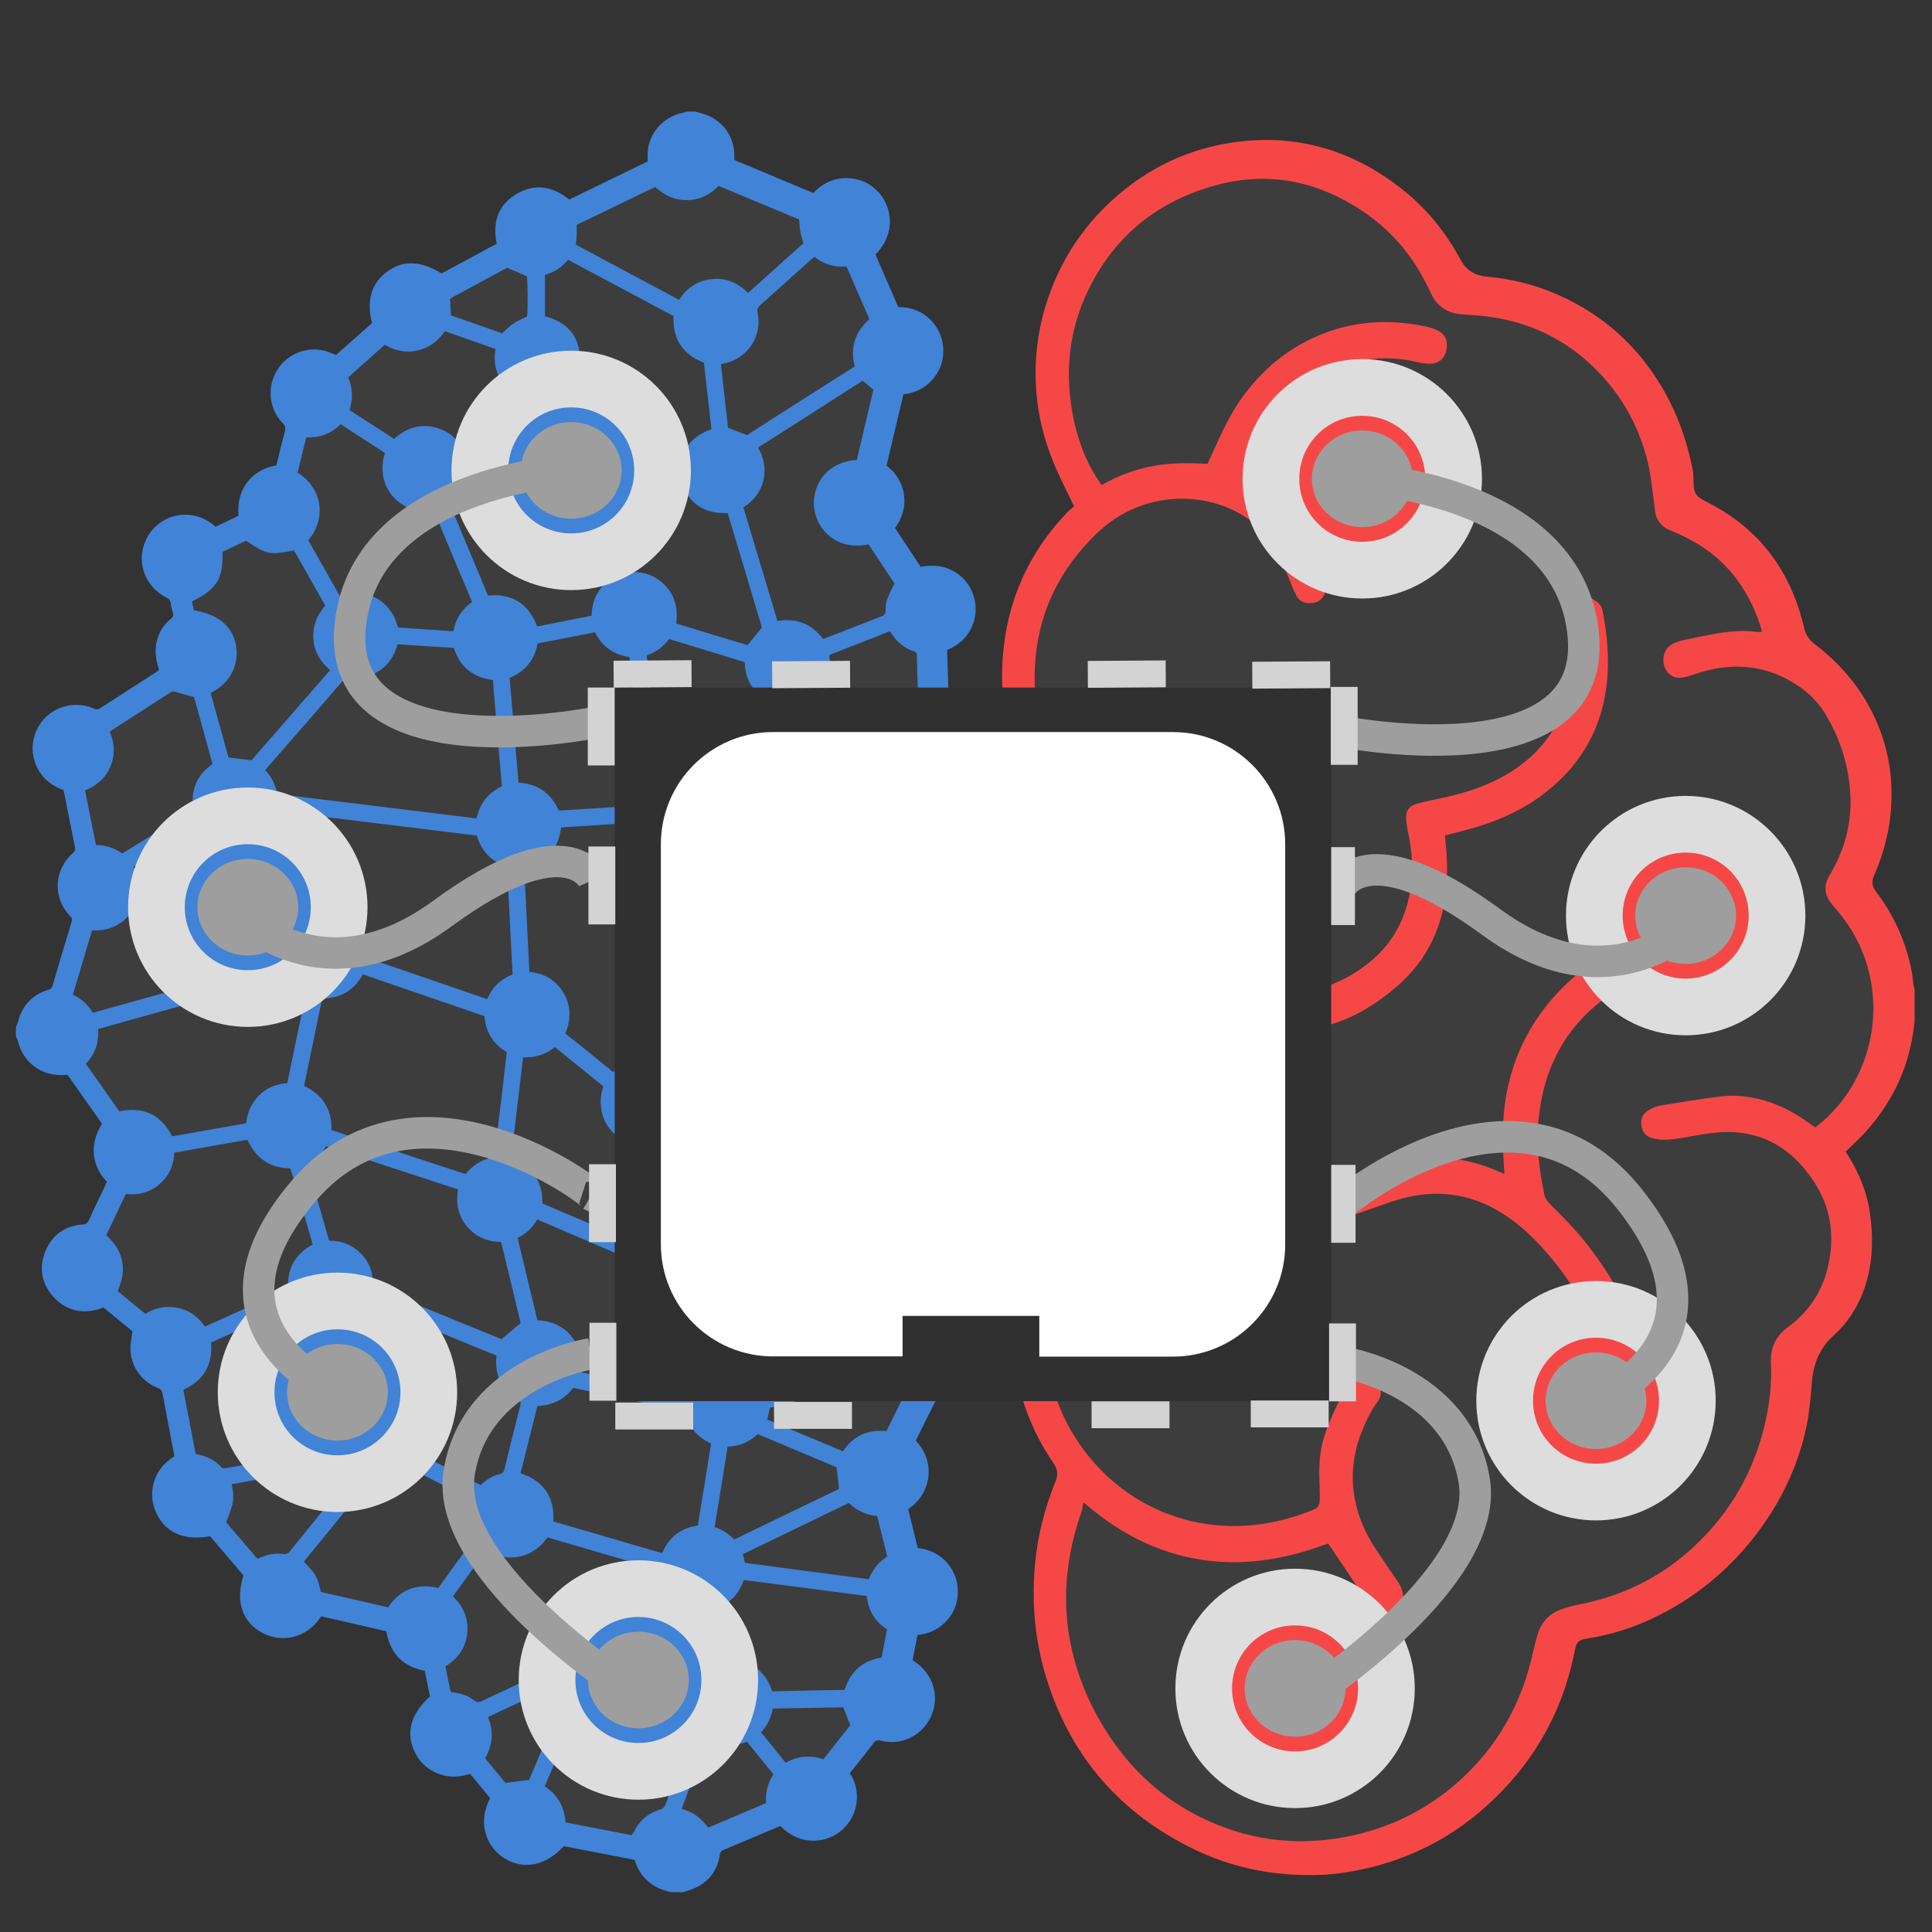 <?xml version="1.0" encoding="utf-8"?>
<!-- Generator: Adobe Illustrator 22.1.0, SVG Export Plug-In . SVG Version: 6.00 Build 0)  -->
<svg version="1.1" id="Capa_1" xmlns="http://www.w3.org/2000/svg" xmlns:xlink="http://www.w3.org/1999/xlink" x="0px" y="0px"
	 viewBox="0 0 920 920" style="enable-background:new 0 0 920 920;" xml:space="preserve">
<rect x="0" y="0" width="920" height="920" fill="#333333" stroke="none"/>
<style type="text/css">
.st0{display:none;}
	.st1{display:inline;fill:#474747;stroke:#B7B7B7;stroke-width:16;stroke-miterlimit:10;}
	.st2{fill:#4183D7;stroke:#4183D7;stroke-miterlimit:10;
	animation : DegradeGrfic 2.5s linear infinite;
	}
	.st3
	{
	fill:#F64747;stroke:#F64747;stroke-miterlimit:10;
	animation : CenterGrfic 2.5s linear infinite;
	}
	@keyframes CenterGrfic{
   0% {
   fill:url(#gradR1);
   stroke:url(#gradR1);
  }
  25% {
    fill:url(#gradR2);
	stroke:url(#gradR2);
  }
  50% {
     fill:url(#gradR3);
	 stroke:url(#gradR3);
  }
  100% {
   fill:url(#gradR4);
   stroke:url(#gradR4);
  }}

  @keyframes DegradeGrfic{
   0% {
   fill:url(#gradA1);
   stroke:url(#gradA1);
  }
  25% {
    fill:url(#gradA2);
	stroke:url(#gradA2);
  }
  50% {
     fill:url(#gradA3);
	 stroke:url(#gradA3);
  }
  75% {
   fill:url(#gradA4);
   stroke:url(#gradA4);
  }
  100% {
   fill:url(#gradA5);
   stroke:url(#gradA5);
  }}
	.st4{fill:#3D3D3D;}
	.st5{fill:#F64747;}
	.st6{fill:#4183D7;}
	.st7{fill:#DDDDDD;}
	.st8{fill:#9E9E9E;}
	.st9{fill:none;stroke:#9E9E9E;stroke-width:15;stroke-miterlimit:10;}
	.st10{fill:#D3D3D3;}
	.st11{fill:#303030;}
	.st12{fill:#FFFFFF;}
		.A1{
		 animation : TrasitR1 5s linear infinite;
	}
	.A2{
		 animation : TrasitR2 5s linear infinite;
	}
	.A3{
		 animation : TrasitR3 5s linear infinite;
	}
	.A4{
		 animation : TrasitR4 5s linear infinite;
	}
	@keyframes TrasitR1{
   0% {
    fill:#4183D7;
  }
  25% {
    fill:#FFFFFF;
  }
  50% {
    fill:#FFFFFF;
  }
  100% {
   fill:#FFFFFF;
  }	
}
@keyframes TrasitR2{
   0% {
    fill:#FFFFFF;
  }
  25% {
    fill:#4183D7;
  }
  50% {
    fill:#FFFFFF;
  }
  100% {
   fill:#FFFFFF;
  }
  }
	@keyframes TrasitR3{
   0% {
    fill:#FFFFFF;
  }
  25% {
    fill:#FFFFFF;
  }
  50% {
    fill:#4183D7;
  }
  100% {
   fill:#FFFFFF;
  }}
	@keyframes TrasitR4{
   0% {
    fill:#FFFFFF;
  }
  25% {
    fill:#FFFFFF;
  }
  50% {
    fill:#FFFFFF;
  }
  100% {
   fill:#4183D7;
  }}
  	.R1{
		 animation : TrasitA1 5s linear infinite;
	}
	.R2{
		 animation : TrasitA2 5s linear infinite;
	}
	.R3{
		 animation : TrasitA3 5s linear infinite;
	}
	.R4{
		 animation : TrasitA4 5s linear infinite;
	}
	@keyframes TrasitA1{
   0% {
    fill:#F64747;
  }
  25% {
    fill:#FFFFFF;
  }
  50% {
    fill:#FFFFFF;
  }
  100% {
   fill:#FFFFFF;
  }	
}
@keyframes TrasitA2{
   0% {
    fill:#FFFFFF;
  }
  25% {
    fill:#F64747;
  }
  50% {
    fill:#FFFFFF;
  }
  100% {
   fill:#FFFFFF;
  }
  }
	@keyframes TrasitA3{
   0% {
    fill:#FFFFFF;
  }
  25% {
    fill:#FFFFFF;
  }
  50% {
    fill:#F64747;
  }
  100% {
   fill:#FFFFFF;
  }}
	@keyframes TrasitA4{
   0% {
    fill:#FFFFFF;
  }
  25% {
    fill:#FFFFFF;
  }
  50% {
    fill:#FFFFFF;
  }
  100% {
   fill:#F64747;
  }}
</style>
<defs>
    <linearGradient id="gradR1" x1="100%" y1="0%" x2="0%" y2="0%">
      <stop offset="0%" style="stop-color:rgb(246, 71, 71);stop-opacity:1" />
      <stop offset="100%" style="stop-color:#f88f8f;stop-opacity:1" />
    </linearGradient>
	<linearGradient id="gradR2" x1="0%" y1="100%" x2="0%" y2="0%">
      <stop offset="0%" style="stop-color:rgb(246, 71, 71);stop-opacity:1" />
      <stop offset="100%" style="stop-color:#f88f8f;stop-opacity:1" />
    </linearGradient>
	<linearGradient id="gradR3" x1="0%" y1="0%" x2="100%" y2="0%">
      <stop offset="0%" style="stop-color:rgb(246, 71, 71);stop-opacity:1" />
      <stop offset="100%" style="stop-color:#f88f8f;stop-opacity:1" />
    </linearGradient>
	<linearGradient id="gradR4" x1="0%" y1="0%" x2="0%" y2="100%">
      <stop offset="0%" style="stop-color:rgb(246, 71, 71);stop-opacity:1" />
      <stop offset="100%" style="stop-color:#f88f8f;stop-opacity:1" />
    </linearGradient>
	<linearGradient id="gradA1" x1="0%" y1="0%" x2="0%" y2="100%">
      <stop offset="100%" style="stop-color:#4183D7;stop-opacity:1" />
      <stop offset="0%" style="stop-color:#72aaf3;stop-opacity:1" />
    </linearGradient>
	<linearGradient id="gradA2" x1="0%" y1="0%" x2="0%" y2="100%">
      <stop offset="0%" style="stop-color:#4183D7;stop-opacity:1" />
      <stop offset="25%" style="stop-color:#72aaf3;stop-opacity:1" />
    </linearGradient>
	<linearGradient id="gradA3" x1="0%" y1="0%" x2="0%" y2="100%">
      <stop offset="0%" style="stop-color:#4183D7;stop-opacity:1" />
      <stop offset="50%" style="stop-color:#72aaf3;stop-opacity:1" />
    </linearGradient>
	<linearGradient id="gradA4" x1="0%" y1="0%" x2="0%" y2="100%">
      <stop offset="0%" style="stop-color:#4183D7;stop-opacity:1" />
      <stop offset="75%" style="stop-color:#72aaf3;stop-opacity:1" />
    </linearGradient>
	<linearGradient id="gradA5" x1="0%" y1="0%" x2="0%" y2="100%">
      <stop offset="0%" style="stop-color:#4183D7;stop-opacity:1" />
      <stop offset="100%" style="stop-color:#72aaf3;stop-opacity:1" />
    </linearGradient>
  </defs>
<g id="Capa_1_1_" class="st0">
</g>
<g id="Capa_4" class="st0">
	<path class="st1" d="M833.8,910.6c-0.6,12.1-1.1,22.9-1.6,34.8c-19.7,0-38.3,0-58.6,0c-0.8-11.5-1.6-22.8-2.4-34.7
		c-20.9-5.6-41.4-11.1-63.5-17.1c-5.7,9.2-11.7,19-18.9,30.6c-17.6-10.2-34.6-20.2-52.7-30.6c6.2-11.4,11.6-21.5,16.3-30.2
		c-16.6-15.6-32.1-30.2-49.1-46.3c-6.6,3.6-16.8,9-28.5,15.4c-10-17.3-19.7-34-29.2-50.3c1-1.9,1.3-3.5,2.2-4.1
		c26.6-18,26.5-18,18.6-48.5c-2.6-10-4.7-20.2-7.5-32.1c-11.4,0-22.8,0-35.8,0c0-21.6,0-41.3,0-62.2c11.9,0,22.8,0,34.5,0
		c5.7-19.4,11.5-37.7,16.1-56.4c0.9-3.5-2.3-9.5-5.4-12.1c-6.5-5.2-14.2-8.8-23.9-14.5c10-17.6,19.8-34.6,30.3-52.9
		c11.3,6.1,21.4,11.5,31.2,16.9c14.4-16.1,28.5-31.9,42.6-47.6c1.9,1,3.7,1.9,5.6,2.9c-5.8-10.5-11.6-21.1-18.3-33.2
		c17.7-10.2,34.3-19.8,52.4-30.3c7,11,13.5,21.1,20.1,31.4c21.2-5.6,41.7-11.1,63-16.8c0.5-11.7,1-23.3,1.6-36.1c19.8,0,38.9,0,59,0
		c0.6,12.5,1.2,24,1.7,35.9c21,5.7,41.5,11.3,62.9,17.1c6.5-10.1,13-20.3,20.2-31.5c17.8,10.2,34.6,19.8,52.2,29.9
		c-6.2,12-11.8,22.7-16.5,32c15.7,15.7,30.3,30.3,46.4,46.3c8.9-4.7,19.5-10.4,31.6-16.7c10.1,17.4,19.8,34.2,30.4,52.4
		c-10.9,6.7-21.2,13.1-31.4,19.4c4.8,19.1,8.7,37.4,14.3,55.3c1.2,3.8,7.9,7.4,12.5,8.1c8.1,1.3,16.5,0.4,25.9,0.4
		c0,21.1,0,40.3,0,58.1c-11.7,11.6-35.7-9.4-38.9,15.8c-3.2,24.9-32.4,56.8,18.1,69.8c-10.9,19.1-20.4,35.8-30.7,53.8
		c-11.3-6.1-21.3-11.5-29.4-15.9c-15.5,16.1-30.3,31.4-47,48.6c3.2,6.3,8.7,17,14.6,28.7c-17.7,10.3-34.5,20-52.1,30.2
		c-6.8-10.8-13-20.5-19.3-30.6C876.5,899.2,856,904.7,833.8,910.6z M972.1,585c-35.6,20.5-69.4,39.7-102.9,59.4
		c-9.2,5.4-10.4,38.9-1.4,44.3c34,20.1,68.4,39.5,104.1,60C996.6,694,997,641.1,972.1,585z M957.6,560.1
		c-36.6-49.1-82-75.3-142.1-81.3c0,41.9-0.2,81.3,0.3,120.6c0,3.4,3.7,7.9,6.9,9.9c8,5.2,16.7,9.3,25.3,13.9
		C884.1,602.5,919.8,581.9,957.6,560.1z M815.6,854.3c60.5-6,105.9-32.3,141.4-80.8c-35.8-20.7-69.1-42.2-104.7-58.6
		c-7.9-3.6-34.3,10.4-35,17.9C813.7,772.5,815.6,812.6,815.6,854.3z M633.9,587c-26.6,46.7-26,120,1,159.2
		c34-19.6,68.3-38.9,102-59.2c10.3-6.2,8-35.7-2.7-42C701.3,625.7,668.2,606.7,633.9,587z M786.6,480.1c-56.3,3.3-114.5,38-138.1,82
		c34,19.6,68,39.6,102.3,58.8c9.5,5.3,35.5-11.2,35.6-22.8C786.9,559.4,786.6,520.6,786.6,480.1z M786.6,853.2
		c0-40.6,0.3-80-0.2-119.3c-0.1-10.3-26.1-26.3-34.6-21.5c-34.8,19.5-69.2,39.7-103.8,59.7C677.9,818.5,731.2,849.9,786.6,853.2z
		 M836.6,666.5c-0.2-18.9-16.2-34.8-34.9-34.4c-18.6,0.4-34.1,17-33.5,35.8c0.6,17.9,16.3,33.4,34,33.4
		C820.9,701.4,836.7,685.4,836.6,666.5z"/>
	<path class="st1" d="M233.8,905.6c-0.6,12.1-1.1,22.9-1.6,34.8c-19.7,0-38.3,0-58.6,0c-0.8-11.5-1.6-22.8-2.4-34.7
		c-20.9-5.6-41.4-11.1-63.5-17.1c-5.7,9.2-11.7,19-18.9,30.6C71.2,909,54.2,899,36.1,888.6c6.2-11.4,11.6-21.5,16.3-30.2
		c-16.6-15.6-32.1-30.2-49.1-46.3c-6.6,3.6-16.8,9-28.5,15.4c-10-17.3-19.7-34-29.2-50.3c1-1.9,1.3-3.5,2.2-4.1
		c26.6-18,26.5-18,18.6-48.5c-2.6-10-4.7-20.2-7.5-32.1c-11.4,0-22.8,0-35.8,0c0-21.6,0-41.3,0-62.2c11.9,0,22.8,0,34.5,0
		c5.7-19.4,11.5-37.7,16.1-56.4c0.9-3.5-2.3-9.5-5.4-12.1c-6.5-5.2-14.2-8.8-23.9-14.5c10-17.6,19.8-34.6,30.3-52.9
		c11.3,6.1,21.4,11.5,31.2,16.9c14.4-16.1,28.5-31.9,42.6-47.6c1.9,1,3.7,1.9,5.6,2.9c-5.8-10.5-11.6-21.1-18.3-33.2
		c17.7-10.2,34.3-19.8,52.4-30.3c7,11,13.5,21.1,20.1,31.4c21.2-5.6,41.7-11.1,63-16.8c0.5-11.7,1-23.3,1.6-36.1c19.8,0,38.9,0,59,0
		c0.6,12.5,1.2,24,1.7,35.9c21,5.7,41.5,11.3,62.9,17.1c6.5-10.1,13-20.3,20.2-31.5c17.8,10.2,34.6,19.8,52.2,29.9
		c-6.2,12-11.8,22.7-16.5,32c15.7,15.7,30.3,30.3,46.4,46.3c8.9-4.7,19.5-10.4,31.6-16.7c10.1,17.4,19.8,34.2,30.4,52.4
		c-10.9,6.7-21.2,13.1-31.4,19.4c4.8,19.1,8.7,37.4,14.3,55.3c1.2,3.8,7.9,7.4,12.5,8.1c8.1,1.3,16.5,0.4,25.9,0.4
		c0,21.1,0,40.3,0,58.1c-11.7,11.6-35.7-9.4-38.9,15.8c-3.2,24.9-32.4,56.8,18.1,69.8c-10.9,19.1-20.4,35.8-30.7,53.8
		c-11.3-6.1-21.3-11.5-29.4-15.9c-15.5,16.1-30.3,31.4-47,48.6c3.2,6.3,8.7,17,14.6,28.7c-17.7,10.3-34.5,20-52.1,30.2
		c-6.8-10.8-13-20.5-19.3-30.6C276.5,894.2,256,899.7,233.8,905.6z M372.1,580c-35.6,20.5-69.4,39.7-102.9,59.4
		c-9.2,5.4-10.4,38.9-1.4,44.3c34,20.1,68.4,39.5,104.1,60C396.6,689,397,636.1,372.1,580z M357.6,555.1
		c-36.6-49.1-82-75.3-142.1-81.3c0,41.9-0.2,81.3,0.3,120.6c0,3.4,3.7,7.9,6.9,9.9c8,5.2,16.7,9.3,25.3,13.9
		C284.1,597.5,319.8,576.9,357.6,555.1z M215.6,849.3c60.5-6,105.9-32.3,141.4-80.8c-35.8-20.7-69.1-42.2-104.7-58.6
		c-7.9-3.6-34.3,10.4-35,17.9C213.7,767.5,215.6,807.6,215.6,849.3z M33.9,582c-26.6,46.7-26,120,1,159.2
		c34-19.6,68.3-38.9,102-59.2c10.3-6.2,8-35.7-2.7-42C101.3,620.7,68.2,601.7,33.9,582z M186.6,475.1c-56.3,3.3-114.5,38-138.1,82
		c34,19.6,68,39.6,102.3,58.8c9.5,5.3,35.5-11.2,35.6-22.8C186.9,554.4,186.6,515.6,186.6,475.1z M186.6,848.2
		c0-40.6,0.3-80-0.2-119.3c-0.1-10.3-26.1-26.3-34.6-21.5C117,726.9,82.6,747.1,48,767.1C77.9,813.5,131.2,844.9,186.6,848.2z
		 M236.6,661.5c-0.2-18.9-16.2-34.8-34.9-34.4c-18.6,0.4-34.1,17-33.5,35.8c0.6,17.9,16.3,33.4,34,33.4
		C220.9,696.4,236.7,680.4,236.6,661.5z"/>
	<path class="st1" d="M534,486.2c-0.6,12.1-1.1,22.9-1.6,34.8c-19.7,0-38.3,0-58.6,0c-0.8-11.5-1.6-22.8-2.4-34.7
		c-20.9-5.6-41.4-11.1-63.5-17.1c-5.7,9.2-11.7,19-18.9,30.6c-17.6-10.2-34.6-20.2-52.7-30.6c6.2-11.4,11.6-21.5,16.3-30.2
		c-16.6-15.6-32.1-30.2-49.1-46.3c-6.6,3.6-16.8,9-28.5,15.4c-10-17.3-19.7-34-29.2-50.3c1-1.9,1.3-3.5,2.2-4.1
		c26.6-18,26.5-18,18.6-48.5c-2.6-10-4.7-20.2-7.5-32.1c-11.4,0-22.8,0-35.8,0c0-21.6,0-41.3,0-62.2c11.9,0,22.8,0,34.5,0
		c5.7-19.4,11.5-37.7,16.1-56.4c0.9-3.5-2.3-9.5-5.4-12.1c-6.5-5.2-14.2-8.8-23.9-14.5c10-17.6,19.8-34.6,30.3-52.9
		c11.3,6.1,21.4,11.5,31.2,16.9c14.4-16.1,28.5-31.9,42.6-47.6c1.9,1,3.7,1.9,5.6,2.9C348.5,36.7,342.7,26.1,336,14
		c17.7-10.2,34.3-19.8,52.4-30.3c7,11,13.5,21.1,20.1,31.4c21.2-5.6,41.7-11.1,63-16.8c0.5-11.7,1-23.3,1.6-36.1c19.8,0,38.9,0,59,0
		c0.6,12.5,1.2,24,1.7,35.9c21,5.7,41.5,11.3,62.9,17.1c6.5-10.1,13-20.3,20.2-31.5c17.8,10.2,34.6,19.8,52.2,29.9
		c-6.2,12-11.8,22.7-16.5,32c15.7,15.7,30.3,30.3,46.4,46.3c8.9-4.7,19.5-10.4,31.6-16.7c10.1,17.4,19.8,34.2,30.4,52.4
		c-10.9,6.7-21.2,13.1-31.4,19.4c4.8,19.1,8.7,37.4,14.3,55.3c1.2,3.8,7.9,7.4,12.5,8.1c8.1,1.3,16.5,0.4,25.9,0.4
		c0,21.1,0,40.3,0,58.1c-11.7,11.6-35.7-9.4-38.9,15.8c-3.2,24.9-32.4,56.8,18.1,69.8c-10.9,19.1-20.4,35.8-30.7,53.8
		c-11.3-6.1-21.3-11.5-29.4-15.9c-15.5,16.1-30.3,31.4-47,48.6c3.2,6.3,8.7,17,14.6,28.7c-17.7,10.3-34.5,20-52.1,30.2
		c-6.8-10.8-13-20.5-19.3-30.6C576.7,474.8,556.1,480.3,534,486.2z M672.2,160.6c-35.6,20.5-69.4,39.7-102.9,59.4
		c-9.2,5.4-10.4,38.9-1.4,44.3c34,20.1,68.4,39.5,104.1,60C696.7,269.5,697.2,216.7,672.2,160.6z M657.8,135.7
		c-36.6-49.1-82-75.3-142.1-81.3c0,41.9-0.2,81.3,0.3,120.6c0,3.4,3.7,7.9,6.9,9.9c8,5.2,16.7,9.3,25.3,13.9
		C584.2,178.1,620,157.5,657.8,135.7z M515.7,429.9c60.5-6,105.9-32.3,141.4-80.8c-35.8-20.7-69.1-42.2-104.7-58.6
		c-7.9-3.6-34.3,10.4-35,17.9C513.8,348.1,515.7,388.2,515.7,429.9z M334.1,162.6c-26.6,46.7-26,120,1,159.2
		c34-19.6,68.3-38.9,102-59.2c10.3-6.2,8-35.7-2.7-42C401.5,201.2,368.3,182.3,334.1,162.6z M486.7,55.7
		c-56.3,3.3-114.5,38-138.1,82c34,19.6,68,39.6,102.3,58.8c9.5,5.3,35.5-11.2,35.6-22.8C487,135,486.7,96.2,486.7,55.7z
		 M486.7,428.8c0-40.6,0.3-80-0.2-119.3c-0.1-10.3-26.1-26.3-34.6-21.5c-34.8,19.5-69.2,39.7-103.8,59.7
		C378.1,394.1,431.4,425.5,486.7,428.8z M536.7,242.1c-0.2-18.9-16.2-34.8-34.9-34.4c-18.6,0.4-34.1,17-33.5,35.8
		c0.6,17.9,16.3,33.4,34,33.4C521.1,277,536.9,261,536.7,242.1z"/>
</g>
<g id="Capa_6">
	<g>
		<path class="st2" d="M465.3,635.7c-3.5-5.8-8.8-8.9-15.5-9.9c-1.2-6.2-2.4-12.3-3.6-18.3c10.2-7.5,13.3-18,8.1-27.5
			c-2.5-4.5-6.1-7.8-11-9.5c-6.3-2.2-12.4-1.3-18.2,2.1c-4.7-3.9-9.4-7.6-14-11.5c2.3-5.9,2-11.7-0.5-17.3
			c5.5-5.3,10.7-10.3,15.9-15.4c12.3,4.6,22.6,1.4,27.8-8.4c2.4-4.6,3-9.4,1.8-14.4c-1.7-6.8-6.2-11.4-12.5-14.2
			c0.1-1.1,0.1-1.9,0.1-2.8c0.4-7.1,1-14.2,1.2-21.3c0.1-2.2,0.8-3.2,2.9-4c9.6-3.6,14.6-14,12.1-23.8c-2.6-10.2-12.6-16.4-22.2-15
			c-1.3,0.2-2.5,0.4-3.9,0.6c-5.3-7.4-10.6-14.8-15.8-22.2c0.2-0.4,0.3-0.6,0.4-0.8c3.7-5.5,4.5-11.5,2.6-17.9
			c-0.4-1.3,0.1-2.1,0.9-2.9c3.9-4,7.8-8,11.7-12c1-1,1.9-2.1,2.8-3.2c5.8,2.6,11.3,3,16.9,0.7c5.6-2.2,9.4-6.2,11.5-11.9
			c3.4-9.2-0.1-22-13.7-26.6c-0.2-6.3-0.4-12.7-0.6-19.1c5.1-2.1,9-5.2,11.4-10c2.4-4.9,2.9-9.9,1.3-15.1c-1.4-4.6-4.1-8.3-8.1-10.9
			c-5.2-3.4-10.8-4-16.9-2.7c-4.2-6.4-8.4-12.7-12.6-19.1c3.6-4.7,5.1-9.9,4.4-15.6c-0.8-5.8-3.8-10.4-8.4-13.9
			c2.8-11.7,5.5-23.1,8.2-34.6c3.8-0.4,7.2-1.5,10.2-3.6c2.9-2.1,5.2-4.7,6.8-8c1.6-3.3,2.1-6.9,1.8-10.5c-0.4-4.7-2.3-8.8-5.5-12.2
			c-4.2-4.4-9.5-6.3-15.7-6.3c-3.7-8.6-7.4-17.1-11.1-25.6c10.5-10.5,7.4-23,1.8-29.1c-3.6-3.9-8-6.2-13.2-6.6
			c-7-0.6-12.8,2-17.5,7.1c-12.8-5.4-25.5-10.7-38.2-16c0-0.9,0-1.7,0-2.5c0-9.3-6.1-17.1-15.1-19.5c-1.1-0.3-2.1-0.6-3.2-0.9
			c-1.3,0-2.6,0-3.8,0c-0.4,0.2-0.9,0.4-1.3,0.5c-10.3,1.7-17.4,10.9-16.9,20.5c0,0.8,0,1.6,0,2.6c-12.6,6.1-25.2,12.2-37.9,18.4
			c-7.9-6.5-16.5-8-25.3-2.5c-8.5,5.3-10.7,13.5-8.6,23.2c-9,4.9-18,9.7-26.9,14.5c-9.8-6.2-18.1-6.5-25.5-1.1s-9.8,13.5-7,24.3
			c-5.8,5.2-11.7,10.4-17.6,15.6c-1.5-0.6-2.9-1.2-4.3-1.7c-8.8-2.9-18.6,0.7-23.4,8.6c-4.9,8-3.8,18.2,2.7,24.8
			c1.2,1.2,1.5,2.3,1.1,4c-1.4,5.2-2.6,10.4-3.9,15.6c-0.1,0.4-0.2,0.7-0.3,1.1c-10.8,1.8-19.2,10.1-17.9,23.9
			c-3.8,1.8-7.6,3.6-11.5,5.5c-0.6-0.5-1.1-0.9-1.6-1.3c-12.1-9.5-29.5-3.2-32.6,11.9c-1.8,8.8,2.7,17.9,10.9,22
			c1.4,0.7,2.3,1.4,2.5,3.1c0.2,1.6,0.6,3.1,1,4.7c0.4,1.3,0.1,2.2-1,3.1c-5.9,5-8,11.4-6.9,18.9c0.3,1.8,0.9,3.5,1.4,5.4
			c-0.4,0.3-0.9,0.7-1.4,1.1c-9,5.8-18,11.6-27,17.4c-1.1,0.7-2,0.8-3.3,0.2c-10.4-4.6-22.5,0.1-26.9,10.4
			c-4.5,10.6,0.4,22.4,11.1,26.8c0.6,0.2,1.2,0.5,1.9,0.8c0.8,3.8,1.6,7.6,2.3,11.5c1.1,5.3,2.1,10.7,3.2,16c0.3,1.4,0,2.1-1.1,3.1
			c-9,8-9.6,20.9-1.2,29.6c0.9,0.9,1.1,1.7,0.7,2.9c-3.1,10.2-6.1,20.3-9.1,30.5c-0.4,1.3-1,1.9-2.3,2.3
			c-7.6,2.3-12.3,7.4-14.2,15.1c-0.2,0.8-0.6,1.5-0.9,2.2c0,1.4,0,2.9,0,4.3c0.3,0.7,0.7,1.4,0.9,2.2c2.5,10.2,11.2,16.5,21.6,15.8
			c0.6,0,1.1-0.1,1.8-0.1c5.6,8,11.2,15.9,16.8,23.8c-7,10.8-4.2,21.1,2.3,27.5c-0.3,0.6-0.6,1.4-0.9,2.1
			c-2.6,5.5-5.3,10.9-7.8,16.5c-0.8,1.7-1.8,2.3-3.6,2.4c-8.2,0.7-14,4.9-17.1,12.4c-3.1,7.7-1.9,15,3.7,21.2
			c5.7,6.3,13,8.1,21.2,5.7c0.4-0.1,0.8-0.3,1.1-0.4c0.4-0.1,0.7-0.3,1.3-0.4c4.7,3.9,9.5,7.8,14.2,11.6c-0.4,2.8-0.9,5.4-1,8
			c-0.1,8.4,4.9,15.7,12.8,18.8c1.5,0.6,2.2,1.3,2.5,3c1.7,9.5,3.6,19,5.4,28.5c0.1,0.5,0.1,1.1,0.2,1.8c-5.2,3.1-8.8,7.6-10.1,13.6
			c-1,4.6-0.4,9.1,1.7,13.3c4.4,9,13.1,12.6,25.1,10.3c5.4,6.3,10.9,12.7,16.3,19.1c-4.1,12.3-0.7,22.3,9.2,27.3
			c7.7,3.9,19.7,3.2,27-8.3c10.5,2.4,21.2,4.8,31.7,7.3c1.7,10.7,7.8,16.9,18.3,18.8c0.9,4.3,1.7,8.6,2.6,12.8
			c-9.4,8.4-11.8,17.4-7.1,26.6c2.4,4.7,6.1,7.9,11.1,9.7c4.8,1.8,9.7,1.5,14.7-0.2c3.4,4.1,6.7,8.1,10,12.1
			c-6.8,12.7-1,23.6,6.2,28.1c9.1,5.8,19.4,3.8,28.1-5.7c11.3,2.2,22.8,4.4,34.3,6.6c1,3.5,2.6,6.5,5,9c2.8,2.9,6.1,4.8,10,5.8
			c0.5,0.1,1,0.3,1.6,0.5c2.1,0,4.2,0,6.2,0c0.6-0.2,1.2-0.4,1.8-0.6c8.5-2.5,13.7-8,15.1-16.8c0.2-1.5,0.9-2.2,2.2-2.7
			c8.5-3.5,16.9-7.2,25.4-10.7c0.6-0.3,1.3-0.5,1.9-0.7c9.1,9.5,20.5,8.1,27.1,3.4c3.9-2.8,6.6-6.5,7.9-11.1c1.6-6,0.7-11.7-2.7-17
			c3.9-4.9,7.8-9.7,11.5-14.6c1.1-1.4,2-1.7,3.8-1.3c9.8,2.5,19.5-2.3,23.6-11.5c4-8.9,0.9-19.4-7.4-25c-0.5-0.4-1-0.7-1.6-1.1
			c0.8-4.2,1.6-8.4,2.5-12.7c5.1-0.4,9.5-2.3,13.1-5.8c3.7-3.6,5.7-8.1,6-13.2c0.2-4.5-0.8-8.7-3.4-12.5c-3.7-5.5-9.1-8.3-15.6-9
			c-1.6-6.5-3.1-12.9-4.7-19.2c5.6-3.7,8.9-8.8,9.7-15.3c0.7-6.6-1.6-12.2-6.1-17c3.3-6.7,6.5-13.2,9.7-19.5
			c7.9,0,11.3-0.9,15.2-3.8c4.4-3.3,7.2-7.7,8-13.2C468.7,644.5,467.9,639.9,465.3,635.7z"/>
		<path class="st3" d="M910.7,469.2c-0.3-2.1-0.4-4.1-0.8-6.2c-2.6-14.1-8.4-26.8-17-38.2c-2-2.7-2.3-5.2-0.9-8.2
			c5.6-12.8,8.5-26.1,8.2-40.1c-0.2-13.3-3.4-25.9-9.5-37.8c-6.5-12.7-15.7-23.1-27-31.7c-2.6-2-4.3-4.5-5-7.6
			c-0.2-1.1-0.5-2.2-0.8-3.3c-6.6-24.9-20.8-43.8-43.8-55.8c-1.4-0.7-2.8-1.5-4.2-2.3c-2.7-1.5-3.8-3.8-3.9-7c0-2.7-0.1-5.5-0.6-8.1
			c-2.6-12.7-6.8-24.8-13.2-36.1c-10.6-18.8-25.4-33.4-44.7-43.2c-12.3-6.3-25.4-10.1-39.1-11.3c-6-0.5-10.5-3-13.3-8.4
			c-0.4-0.8-0.9-1.5-1.3-2.3c-6.6-11.6-14.9-21.8-25.3-30.2c-24-19.4-51.3-27.6-81.9-23C563,72,542.8,82.7,526,99.5
			c-12.9,12.9-22,28.2-27.4,45.6c-5,16.1-6.2,32.6-3.7,49.3c1.8,11.9,5.7,23.1,10.9,33.9c2,4.2,4,8.3,6.3,13c-0.9,0.8-2,1.5-2.9,2.4
			c-9.4,9.6-17,20.6-22.4,33c-4.9,11.2-7.7,23-8.7,35.2c-1.1,13.4-0.2,26.7,3.3,39.7c4.3,16.2,12.1,30.6,22.7,43.4
			c0.6,0.7,1.2,1.5,1.7,2.1c-18.1,23.6-26.3,50-24.3,79.4c1.9,29.5,14.1,54.3,34.9,75c-0.1,0.2-0.1,0.4-0.2,0.5
			c-1.3,1.3-2.6,2.6-3.8,4c-23,25.3-32.3,55.2-29.1,89c1.8,18.8,8.2,36.1,18.9,51.7c2,3,2.2,5.8,0.9,9c-5.1,12.4-8.4,25.3-9.7,38.7
			c-1.7,18.1-0.2,36,5,53.4c11.4,37.9,35.1,65.3,70.7,82.5c17,8.2,35,12,53.8,12.1c7.8,0.1,15.5-0.7,23.1-2.2
			c27.3-5.3,50.3-18.2,69.4-38.2c17.9-18.8,29.2-41,34.1-66.5c0.8-4,2-5.1,6-5.7c12.2-1.9,23.8-5.7,34.7-11.3
			c18.5-9.4,33.9-22.5,46.4-39.1c10.8-14.4,18.5-30.2,22.6-47.8c1.8-7.7,2.5-15.6,3.1-23.5c0.7-9,3.9-16.7,10.8-22.8
			c6-5.4,10.3-12,13.3-19.4c4.9-12.5,5.4-25.4,3.5-38.5c-1.4-9.7-5.1-18.6-10.3-26.9c-0.5-0.8-1-1.6-1.3-2.2
			c3.2-3.2,6.4-6.1,9.3-9.2c12.1-13.3,20-28.8,22.8-46.7c0.3-2,0.5-3.9,0.8-5.9c0-5.1,0-10.2,0-15.4
			C911,470.6,910.8,469.9,910.7,469.2z"/>
	</g>
</g>
<g id="Capa_2_1_">
	<g>
		<path class="st4" d="M341.8,455c-7.6,7.5-9.1,16.1-4.5,25.8c-7.6,8.5-15.1,16.9-22.8,25.5c-3.8-1.6-7.7-2-11.7-1.3
			c-4.1,0.6-7.5,2.5-10.8,5.5c-7.6-6.1-15.1-12.3-22.8-18.4c2.8-6.5,2.8-13-0.8-19.2s-9.2-9.4-16.3-10.1c-0.8-16.6-1.7-33-2.5-49.5
			c10.4-2.3,16.3-8.7,17.6-19.3c9.9-0.6,19.8-1.3,29.6-1.9c4.2,10.2,11.6,14.8,22.7,14.1C327,422.5,334.4,438.8,341.8,455z"/>
		<path class="st4" d="M360.2,450.9c-3.8-0.6-7.4-0.9-11.3,0.3c-7.3-16-14.5-31.8-21.7-47.8c7.9-5.8,11.3-13.5,8.6-22.9
			c-2.7-9.5-9.8-14.2-19.7-14.8c-2.8-17.9-5.5-35.7-8.2-53.6c4.4-1.5,7.9-4,10.7-7.8c12,3.7,24,7.3,36,11c0.1,5.5,1.9,10.4,5.7,14.4
			s8.6,5.9,14.2,6.3c4.4,13.2,8.7,26.3,13.1,39.4c-4.9,4.1-7.7,9.1-7.9,15.4c-0.3,6.3,2.1,11.5,6.7,16.1
			C377.7,421.5,369,436.2,360.2,450.9z"/>
		<path class="st4" d="M174.9,456.2c-0.1-15.3-13.8-24.8-28.2-20c-7.3-12.9-14.7-25.9-22.2-39c3.4-3,5.8-6.5,7.1-11
			c31.9,3.9,63.7,7.8,95.5,11.7c2.2,7.6,7,12.4,14.4,14.9c0.8,17,1.7,34,2.6,51.2c-5.6,2.2-9.7,6-12.1,11.8
			C212.9,469.2,194,462.7,174.9,456.2z"/>
		<path class="st4" d="M172.8,464c19.4,6.7,38.6,13.2,57.9,19.9c0.6,7.4,3.9,13.1,10.6,17.1c-1.8,16.5-3.9,33.1-5.9,50
			c-5.5,1-10.1,3.5-13.7,8.1c-21.3-7-42.6-14-63.9-21c0.3-9.8-4-16.7-13-21c2.9-13.8,5.7-27.6,8.6-41.6
			C162,475.4,168.5,471.8,172.8,464z"/>
		<path class="st4" d="M239,374.4c-6.6,3.1-10.5,8.2-12.1,15.3c-31.6-3.9-63.1-7.7-94.8-11.6c-0.9-4.2-2.6-8.1-5.8-11.3
			c0.6-0.8,1.1-1.4,1.6-2c11.9-13.6,23.8-27.2,35.6-40.9c0.9-1.1,1.8-1.5,3.3-1.3c9.4,1.4,18.5-4.3,21.7-13.3
			c0.3-0.7,0.5-1.5,0.8-2.5c8.9,0.6,17.9,1.2,26.8,1.7c2.9,9.1,9.1,14.1,18.6,15.3C236.1,340.8,237.5,357.5,239,374.4z"/>
		<path class="st4" d="M327.9,584.9c-4.7-13.8-9.3-27.3-13.9-40.9c14.4-7,15.7-23.2,7.2-33c7.1-8,14.3-16,21.5-24.1
			c4.6,3,9.4,4.5,14.8,3.8c5.4-0.7,9.8-3.3,13.4-7.5c14.6,7.4,29.2,14.9,43.8,22.3c-0.1,2.7-0.5,5.2-0.3,7.7s1,5,1.6,7.9
			c-5,4.9-10.3,10-15.6,15.1c-9.2-3.8-17.6-3.2-24.6,4.1c-6.4,6.8-7,14.7-3.3,23.4c-8.5,8.3-17.2,16.7-25.9,25.3
			C341.1,584.8,335,583.3,327.9,584.9z"/>
		<path class="st4" d="M148.9,592.6c-8.4,4.6-12.3,11.6-11.7,21.2c-13.1,6-26.3,11.9-39.6,17.9c-3.2-4.6-7.4-7.8-12.9-8.9
			c-5.4-1.1-10.5-0.2-15.5,2.8c-2.2-1.8-4.4-3.6-6.6-5.4c-2.2-1.8-4.3-3.5-6.6-5.4c4.6-10.1,3-19-5.4-26.6c3.1-6.5,6.2-13,9.3-19.6
			c6,0.6,11.4-0.7,15.9-4.6c4.6-3.9,6.9-8.9,7.2-15.1c11.6-2.1,23.3-4.1,34.8-6.2c4.3,9.3,10.8,13.4,20.5,13.7
			C142,568.5,145.4,580.4,148.9,592.6z"/>
		<path class="st4" d="M44.2,482.3c-2.3-3.9-5.4-6.6-9.5-8.6c3-10.2,6.1-20.3,9.1-30.6c7.9,0.2,14.5-2.4,19-9.2
			c4.4-6.7,4.3-13.8,0.8-21.2c10.6-6.5,21.1-13,31.8-19.5c5.6,7,12.8,9.5,21.8,7.7c7.6,13.3,15.1,26.6,22.8,40
			c-4.2,4.5-6.2,9.8-5.8,16.3C104.3,465.5,74.3,473.8,44.2,482.3z"/>
		<path class="st4" d="M323.7,222c-12.7-0.2-25.4-0.4-38.2-0.6c-3.8-9.9-11.1-14.8-21.7-14.5c-1.4-5.4-2.7-10.6-4.1-16
			c11.1-3.4,17.4-10.6,16.3-22.5c-0.9-9.7-7.1-15.3-16.5-17.8c0-6.5,0-13,0-19.7c4.3-1.2,8-3.5,11-7.2c16.8,9,33.5,17.9,50.2,26.8
			c-0.4,10.7,4.1,18.2,14.5,22.2c1.2,10.5,2.4,21.1,3.6,31.7C330.3,207.3,325.3,212.9,323.7,222z"/>
		<path class="st4" d="M136.8,515.8c-5.4,0.4-9.9,2.2-13.5,5.9c-3.6,3.6-5.5,8-6.1,13.2c-11.8,2.1-23.4,4.1-35.2,6.2
			c-5.4-10.3-13.6-14.3-25.2-11.9c-5.2-7.4-10.5-15-15.9-22.6c4.3-4.6,6.3-10,5.8-16.6c30-8.4,59.9-16.7,90-25.1
			c2.2,3.8,5.1,6.6,9,8.6C142.6,487.5,139.7,501.6,136.8,515.8z"/>
		<path class="st4" d="M332.3,726.4c-8.3,1.3-13.8,5.7-17,13.2c-17.3-5-34.5-10.1-51.8-15.1c0.6-11.6-4.5-19.2-15.6-23
			c2.7-10.7,5.3-21.3,8-32c7-0.3,12.8-2.9,17-8.6c17.8,3.7,35.5,7.4,53.4,11.2c0.8,3.3,2,6.4,4.1,9.1c2.1,2.7,4.8,4.6,8.2,6.2
			C336.6,700.4,334.4,713.4,332.3,726.4z"/>
		<path class="st4" d="M155.3,545.8c21,6.9,41.8,13.7,62.8,20.6c-1,6.4-0.1,12.3,4.1,17.4c4.2,5.1,9.6,7.5,16.4,7.6
			c3.2,13,6.3,26,9.3,38.6c-3,2.6-5.9,5-9.1,7.7c-20.1-8.2-40.6-16.6-61.2-25c0.3-6-1.4-11.3-5.6-15.6c-4.1-4.3-9.2-6.3-15.3-6.3
			c-3.5-12.1-6.9-24.2-10.4-36.5C150.2,552.4,153.1,549.6,155.3,545.8z"/>
		<path class="st4" d="M300.8,873.9c-10.6-2-21-4.1-31.5-6.1c-0.5-7.3-3.7-13.1-9.9-17.2c5.8-13.5,11.5-26.9,17.3-40.3
			c18.6,3.5,30.5-13.7,23.5-29c7.9-5.7,15.8-11.5,23.5-17.1c3.3,1,6.3,2,9.7,3.1c1.5,8.3,3.2,16.9,4.7,25.5c-1.3,1-2.5,1.8-3.5,2.7
			c-6.8,6.1-8.7,15.8-4.7,24.1c0.7,1.4,0.7,2.6,0.2,4c-4.4,11.7-8.7,23.5-13,35.3c-0.6,1.5-1.2,2.4-3,2.9
			c-5.5,1.6-9.5,5.1-12.1,10.2C301.6,872.6,301.2,873.2,300.8,873.9z"/>
		<path class="st4" d="M413.6,259.2c4.2,6.3,8.3,12.6,12.3,18.6c-1.2,2.7-2.6,5.2-3.5,7.8c-0.6,1.7-0.8,3.6-0.7,5.4
			c0,1.6-0.8,2-2,2.5c-7.5,2.9-14.9,5.8-22.3,8.7c-1.8,0.7-3.6,1.4-5.5,2.1c-5.4-7.3-12.6-10.1-21.7-8.6c-5.4-18-10.8-36-16.2-54.1
			c4.9-3.1,8.2-7.3,9.5-12.8s0.4-10.6-2.5-15.7c16.7-10.6,33.2-21.2,49.8-31.8c1.7,1.4,3.3,2.8,5.1,4.3c-2.6,11.1-5.3,22.2-7.9,33.4
			c-14.8,1-21.9,12.6-20.2,23.8C389.4,252.6,398.8,262.4,413.6,259.2z"/>
		<path class="st4" d="M93.2,692.4c-2-10.3-3.9-20.4-5.9-30.6c9.6-4.4,14.1-11.8,13.2-22.5c13-5.9,26.1-11.8,39.3-17.8
			c4.6,7,11,10.2,19.4,9.9c3.3,13.1,6.7,26.1,10,39.2c-7.8,4.2-11.8,10.7-11.7,19.7c-2.2,0.4-4.2,0.8-6.2,1.2
			c-14.6,2.5-29.1,5.1-43.7,7.6c-0.8,0.1-1.5,0.3-2.2-0.4C102.3,695.2,98.2,693.2,93.2,692.4z"/>
		<path class="st4" d="M189.5,298.8c-2.6-11.1-13.1-19.6-27.8-15.2c-5-8.8-9.9-17.6-14.9-26.3c9.5-11.5,5.7-25.7-5.1-32.2
			c1.4-5.5,2.7-11,4.1-16.8c6.4,0.2,11.9-1.7,16.4-6.3c7.1,4.6,14.2,9.2,21.1,13.7c-5.1,16.1,7.4,29.9,23.3,27.5
			c6,14.4,12,28.8,18.2,43.4c-4.7,3.4-7.8,7.9-8.9,14C207.1,300,198.3,299.4,189.5,298.8z"/>
		<path class="st4" d="M295.1,775c-7.6-5.4-15.5-6.5-23.5-1.8s-10.8,12.2-9.7,21.5c-3.1,1.5-6.3,3-9.4,4.5
			c-7.7,3.6-15.3,7.2-23,10.8c-1.5,0.7-2.5,0.7-3.9-0.4c-2.9-2.3-5.5-3.1-11-3.9c-0.8-3.9-1.7-7.9-2.5-12.2
			c5.9-3.6,9.7-8.8,10.4-15.7s-1.7-12.7-6.8-17.6c5.3-7.4,10.6-14.7,15.9-21.9c11.1,6.4,22.4,3.3,29.1-6.2
			c17.7,5.2,35.6,10.4,53.4,15.6c0.3,3.9,1.5,7.3,3.7,10.7C310.2,764,302.6,769.5,295.1,775z"/>
		<path class="st4" d="M308.2,367.5c-6.9,3.4-10.9,8.9-12,16.6c-10,0.6-20,1.3-30.1,1.9c-3.7-8.3-10-12.8-19.2-13.3
			c-1.4-16.7-2.8-33.2-4.2-49.9c7.3-3.1,11.9-8.5,13.3-16.4c9.1-1.8,18.2-3.5,27.3-5.3c3.5,6.8,9,10.7,16.4,11.8
			C302.6,331.2,305.4,349.3,308.2,367.5z"/>
		<path class="st4" d="M336.6,650.8c-5.1,3.1-8.4,7.3-10,13.1c-16.8-3.5-33.4-7-50.3-10.5c0.9-6.5-0.2-12.3-4.4-17.3
			c-4.1-4.9-9.5-7.1-16-7.4c-3.1-13-6.3-26.1-9.4-39.2c4-2,7.1-4.8,9.3-8.8c19.1,8.2,38,16.3,57.1,24.5c1.4,10.8,7.3,17.4,18.2,19.5
			C332.9,633.4,334.7,642,336.6,650.8z"/>
		<path class="st4" d="M258.3,573.1c0.1-10.7-4.8-17.8-14.9-21.6c1.9-15.9,3.8-31.9,5.7-48c5.7,0.2,10.8-1.3,15.1-4.9
			c7.8,6.3,15.5,12.5,23.1,18.7c-4.7,14.5,4.5,27.2,18.7,28.2c4.8,14.3,9.7,28.6,14.6,43c-1.3,1.4-2.5,2.6-3.6,4
			c-1,1.4-1.8,3-2.8,4.6C295.5,589,276.9,581,258.3,573.1z"/>
		<path class="st4" d="M100.3,330c11.1-5.6,13.5-15.6,12-23.1c-1.8-8.9-8.5-14.4-20-16.3c-0.3-1.4-0.6-2.8-0.9-4.2
			c11.8-5.8,14.9-10.7,14.6-23.6c1.8-0.9,3.7-1.8,5.6-2.7c1.9-0.9,3.7-1.8,5.6-2.6c9.5,6.5,11.2,6.9,22.8,4.6
			c4.9,8.7,9.9,17.4,14.9,26.3c-4,4.5-6.1,9.7-5.7,15.8c0.4,6.1,3.3,10.9,8,14.9c-12.6,14.5-25.1,28.8-37.4,42.9
			c-3.7-0.4-7.2-0.8-11-1.3C106,350.7,103.2,340.4,100.3,330z"/>
		<path class="st4" d="M236.4,645.5c-1,10.1,2.9,17.4,11.6,22.2c-0.1,0.6-0.2,1.2-0.3,1.8c-2.5,10.1-5.1,20.1-7.5,30.2
			c-0.3,1.2-0.8,1.9-2.1,2.2c-3.5,0.8-6.5,2.7-9.2,5.3c-10.2-5.2-20.3-10.4-30.6-15.6c0.3-6.1-1.1-11.6-5.3-16.1
			c-4.1-4.5-9.3-6.6-15.6-6.5c-3.4-13.3-6.8-26.5-10.2-39.9c3.5-2,6.3-4.8,8.4-8.5C195.8,628.9,216,637.2,236.4,645.5z"/>
		<path class="st4" d="M377.6,570c8.1,5.5,15.7,5.6,23.7,1.4c4.6,3.8,9.4,7.6,14.2,11.6c-2.4,7.4-1.6,14.2,3.1,20.4
			c-1,1.6-53.6,46.2-58.8,49.9c-4.4-3.6-9.5-5.3-15.4-4.9c-1.8-8.2-3.5-16.3-5.2-24.5c6-2.1,10.3-5.8,12.8-11.5
			c2.4-5.7,2.1-11.4-0.4-17.1C360.2,586.9,368.9,578.5,377.6,570z"/>
		<path class="st4" d="M274.2,116.5c0.2-1.9,0.4-3.4,0.4-4.9c0.1-1.4,0-2.9,0-4.5c12.4-6,24.8-12,37.4-18.1c4.3,4,9.3,6.5,15.3,6.3
			c5.9-0.1,10.8-2.5,14.9-6.8c12.8,5.4,25.5,10.7,38.3,16c0.2,2,0.3,3.9,0.6,5.8c0.3,1.8,0.9,3.5,1.5,5.5
			c-8.7,7.8-17.5,15.7-26.4,23.7c-4.7-4.8-10.4-7.3-17.1-6.6c-6.7,0.6-11.9,4-15.7,9.9C307,134,290.6,125.3,274.2,116.5z"/>
		<path class="st4" d="M324.4,230c4,10.1,11.3,14.8,22.1,14.3c5.5,18.3,11,36.6,16.3,54.5c-2.3,2.8-4.4,5.4-6.8,8.4
			c-11-3.2-22.4-6.8-34-10.3c1-7.6-0.8-14.3-6.6-19.4s-12.6-6.1-20.3-4c-5.2-10.3-10.5-20.5-15.7-30.6c1.6-2.2,3.2-4.1,4.3-6.2
			c1.1-2.2,1.8-4.6,2.8-7.2C298.9,229.6,311.6,229.8,324.4,230z"/>
		<path class="st4" d="M211.8,157.7c8.2,2.9,16.2,5.7,24.2,8.5c-0.6,3.4-0.6,6.6,0.3,9.7c1.9,6.8,6.2,11.5,12.8,13.8
			c1.6,0.6,2.3,1.3,2.7,2.9c1.2,5.1,2.5,10.1,3.8,15.1c0.1,0.5,0.2,1.1,0.3,1.8c-4.4,2.5-7.4,6.2-9.2,11c-8.1-0.2-16.1-0.4-24.2-0.5
			c-1.8-8-6.2-13.6-14-16.1c-7.8-2.4-14.7-0.5-20.8,5.1c-7.1-4.6-14.1-9.1-21.2-13.7c1.5-5.2,1.6-10.3-0.7-15.6
			c5.8-5.1,11.5-10.2,17.4-15.5c4.9,2.8,10.1,4,15.7,2.7C204.4,165.6,208.6,162.5,211.8,157.7z"/>
		<path class="st4" d="M393.4,410.9c4.4,1.3,8.6,1.3,12.9,0c5.3,7.5,10.6,14.9,16,22.4c-3.7,5.5-5.1,11.4-3.3,17.8
			c1.8,6.4,6,10.8,12.3,13.6c-0.5,9-1.1,18.1-1.6,27.2c-4.2,1.3-7.8,3.3-10.7,6.8c-14.8-7.5-29.5-15-44.3-22.6
			c1.7-8.4-0.3-15.6-7.1-21.4C376.1,440.1,384.7,425.6,393.4,410.9z"/>
		<path class="st4" d="M195.7,699.4c9.5,4.8,18.9,9.7,28.6,14.6c-1.9,6.3-1.7,12.3,1.7,18.2c-5.8,8-11.5,15.9-17.3,24
			c-10-2.4-18.1,0.6-23.9,9.2c-10.7-2.5-21.4-4.9-31.9-7.3c-2.2-7.6-1.6-7.5-8.2-14.5c3.3-4.1,6.7-8.2,10-12.2
			c5.7-7,11.4-14,17.2-21c0.7-0.9,1.3-1.6,2.7-1.4c8.3,1.3,15-1.6,20.1-8.4c0.2-0.3,0.5-0.6,0.7-1
			C195.4,699.7,195.5,699.6,195.7,699.4z"/>
		<path class="st4" d="M355.7,207.2c-3.1-1.2-5.9-2.3-9-3.5c-1.1-9.9-2.3-19.9-3.4-30.2c0.8-0.2,1.5-0.5,2.3-0.6
			c10.7-2.6,17.4-13,15.2-23.7c-0.4-1.7-0.1-2.7,1.2-3.9c8-7.1,16-14.3,23.9-21.4c0.6-0.5,1.2-1,1.9-1.6c4.5,3.5,9.4,5.1,15.3,4.6
			c3.6,8.3,7.2,16.6,10.9,25.1c-6.8,6-9.3,13.4-7,22.5C389.9,185.4,372.6,196.3,355.7,207.2z"/>
		<path class="st4" d="M412.7,760c0.8,6.9,3.9,12.2,9.7,15.9c-0.9,4.5-1.7,8.9-2.6,13.4c-9.1,1.5-14.9,6.7-17.6,15.4
			c-11.5,0.2-22.9,0.4-34.5,0.7c-1.5-4.8-4.1-8.7-8.1-11.5c-4.1-2.9-8.7-3.8-13.7-3.5c-1.5-8.2-3-16.3-4.6-24.5c3-1.3,5.7-2.9,8-5.2
			c2.2-2.3,3.7-5.2,4.9-8.3C373.6,754.9,393,757.4,412.7,760z"/>
		<path class="st4" d="M272.3,246.6c5.3,10.4,10.6,20.7,15.9,31.1c-4.3,4.2-6.4,9.3-6.5,15.5c-8.6,1.7-17.2,3.4-25.9,5.1
			c-4.1-10.8-11.9-15.8-23.4-14.7c-6.1-14.5-12.1-29-18.3-43.7c4-3,6.9-6.9,8.1-11.9c7.9,0.2,15.6,0.4,23.3,0.6
			C247.4,242.2,259,249.9,272.3,246.6z"/>
		<path class="st4" d="M92.1,385.6c-11.3,6.9-22.5,13.8-33.9,20.8c-3.6-2.5-7.7-4-12.5-4c-1.7-8.6-3.5-17.2-5.2-26
			c5.6-2.3,9.8-5.9,12.1-11.4c2.2-5.4,2.1-10.9-0.3-16.5c0.5-0.4,1-0.9,1.6-1.2c9-5.8,18-11.6,27-17.4c1.1-0.7,2-0.8,3.3-0.3
			c2.5,0.9,5.2,1.5,8.2,2.3c2.9,10.4,5.8,21.1,8.8,31.9C93.6,369.1,90.6,376.4,92.1,385.6z"/>
		<path class="st4" d="M426.1,358.9c-5.1,5.3-10,10.4-15.1,15.6c-4.9-2.9-10.1-3.9-16-2.6c-4.1-12.4-8.3-24.8-12.5-37.4
			c9.3-4.6,13.5-12.1,12.4-22.6c9.6-3.8,19.2-7.5,28.8-11.3c0.4,0.5,0.7,0.8,0.9,1.2c2.5,3.9,5.9,6.7,10.3,8.3
			c1,0.3,1.7,0.7,1.7,1.9c0.1,5.9,0.3,11.8,0.5,17.8c-5.7,2.3-10,6.1-12.2,11.8C422.9,347.5,423.3,353.2,426.1,358.9z"/>
		<path class="st4" d="M399.5,709c-16.5,8-33.1,16-49.9,24.1c-2.6-2.7-5.5-4.7-9.3-5.9c2.1-12.8,4.2-25.5,6.2-38.3
			c5.6-0.2,10.3-2.2,14.3-6c12.6,5.3,25.2,10.6,37.5,15.8C398.8,702.1,399.2,705.4,399.5,709z"/>
		<path class="st4" d="M122.6,742.3c-5.1-6-10.1-11.8-14.9-17.4c1.1-3,2.3-5.8,3-8.7c0.7-3,0.4-6-0.4-9.4c8.3-1.6,16.5-2.9,24.7-4.4
			c8.2-1.4,16.3-2.9,24.2-4.2c2.1,2.5,3.9,4.8,5.9,7.2c-0.5,0.7-1.2,1.6-1.9,2.4c-8.4,10.2-16.7,20.4-25,30.7c-1,1.3-2,1.8-3.6,1.5
			C130.6,739.4,126.7,740.4,122.6,742.3z"/>
		<path class="st4" d="M354.7,744.2c-0.3-1.4-0.6-2.6-1-4.1c16.8-8.1,33.6-16.2,50.5-24.4c3.7,3.6,8.1,5.7,13.5,6.2
			c1.6,6.4,3.2,12.8,4.8,19.3c-4.1,2.6-7,6.2-8.8,10.8C394,749.4,374.4,746.9,354.7,744.2z"/>
		<path class="st4" d="M436,629.3c-6.9,4.9-9.4,9-10.4,17.1c-19.7,5.2-39.6,10.5-59.7,15.9c-0.4-0.8-0.7-1.5-1.1-2.4
			c2.2-1.8,4.2-3.6,6.3-5.3c17.5-14.8,35.1-29.5,52.6-44.4c1.3-1.1,2.3-1.3,3.8-0.6s3.2,0.9,4.9,1.4
			C433.6,617.1,434.8,623.2,436,629.3z"/>
		<path class="st4" d="M426.6,654.5c1.8,2.7,3.4,5,5.1,7.6c-3.1,6.3-6.3,12.7-9.6,19.4c-8.7-0.9-15.7,2.1-20.7,9.6
			c-12-5-23.9-10-36-15.1c0.4-1.8,0.8-3.6,1.2-5.6C386.7,665.1,406.8,659.8,426.6,654.5z"/>
		<path class="st4" d="M324.6,861.4c4.2-11.3,8.2-22.3,12.4-33.5c6,3.4,12.2,4,18.7,1.5c4.1,5.1,8.3,10.2,12.6,15.5
			c-2.7,4.1-3.9,8.7-3.5,13.7c-9.2,3.9-18.3,7.8-27.6,11.7C334.1,865.9,330.1,862.8,324.6,861.4z"/>
		<path class="st4" d="M251.9,847.6c-3.8,0.5-7.3,0.9-11.2,1.4c-3-3.6-6.3-7.6-9.7-11.7c3.6-6.2,4.2-12.8,1.4-19.7
			c11-5.1,21.8-10.2,32.7-15.3c1.5,1.5,2.8,2.9,4.3,4.5C263.5,820.5,257.6,834.2,251.9,847.6z"/>
		<path class="st4" d="M368,813.6c11.4-0.2,22.5-0.4,33.5-0.6c1.2,3,2.3,5.6,3.4,8.5c-4.1,5.2-8.4,10.7-12.8,16.2
			c-6.2-2-12.2-1.6-18,1.7c-3.9-4.8-7.7-9.6-11.7-14.5C365.4,821.7,367.2,818,368,813.6z"/>
		<path class="st4" d="M239.1,158.7c-8-2.8-16.2-5.7-24.4-8.5c-0.1-2.6-0.2-5.2-0.4-8c9.1-4.9,18.3-9.9,27.2-14.7
			c3.3,1.4,6.3,2.7,9.4,4.1c0.4,1.4,0.5,16.3,0.1,19.1c-2.2,1.1-4.4,1.9-6.4,3.3C242.7,155.2,241.1,156.9,239.1,158.7z"/>
		<path class="st4" d="M516.1,715.5c1,0.9,1.9,1.6,2.7,2.3c12.5,10.3,26.2,18.2,41.9,22.5c12.8,3.5,25.8,4.4,39,2.9
			c10.5-1.2,20.6-3.8,30.5-7.4c0.7-0.2,1.4-0.5,2.3-0.8c0.6,0.9,1.2,1.8,1.8,2.7c5.6,8.3,11.2,16.6,16.7,24.9c2.1,3.1,5,4.8,8.4,6.1
			c3.3,1.2,9-2.4,8.9-6.5c0-3.2-0.6-6-2.4-8.6c-3.7-5.4-7.4-10.8-11-16.3c-4.7-7.1-8.1-14.9-9.7-23.3c-2.2-11.4-0.8-22.4,3.6-33.1
			c2-4.8,4.2-9.5,7.4-13.7c0.7-1,1.3-2.3,1.3-3.5c-0.1-4-0.6-7.9-0.9-12.1c-3.7,0.7-7,1.4-10.4,2.1c-1.3,0.3-2.4,1.2-3.1,2.5
			c-4.2,8.4-8.6,16.8-11.8,25.7c-2.7,7.4-3.3,14.9-3,22.7c0.1,2.7,0.2,5.4,0.2,8.2c0,0.8-0.1,1.6-0.1,2.4c-0.2,1.7-1,2.9-2.7,3.6
			c-7.7,3.2-15.7,5.5-23.9,6.8c-14,2.1-27.7,1.2-41.2-3.1c-12.8-4.1-24-10.8-33.8-20c-15.5-14.8-24.8-32.9-28.2-54.1
			c-2.8-17.4-1.4-34.3,5.4-50.6c4.6-11.1,11.2-20.8,19.5-29.5c3.4-3.5,6.9-6.9,10.4-10.3c0.6-0.6,1.1-1.2,1.5-1.8c2-2.9,2-6-0.3-8.6
			c-1.9-2.2-4.2-4.2-6.5-6.1c-5-4.2-9.6-8.9-13.6-14.2c-9.7-12.7-15.6-27.1-17.8-42.9c-3-20.9,0-40.8,9.7-59.6
			c11.2-21.7,28.4-36.3,52.2-42.8c19-5.1,35.7-0.7,50.2,12.6c1.2,1.1,2.5,2.3,3.8,3.3c3.4,2.4,7,2,10-0.9c3.5-3.3,4.4-7.1,2-10.5
			c-1.9-2.7-4.2-5.1-6.6-7.2c-9.9-8.8-21.7-13.7-34.8-15.5c-18.8-2.5-36.2,1.7-52.3,11.5c-4.5,2.7-8.9,5.6-13.4,8.4
			c-0.8,0.5-1.6,1-2.6,1.6c-1.9-2.4-3.9-4.7-5.6-7.1c-9.2-12.5-14.5-26.6-16.3-42c-1.7-14.4-0.8-28.6,3.5-42.4
			c4.2-13.4,11.4-25.1,21-35.4c5.3-5.8,11.1-10.8,18.1-14.4c20.6-10.7,46.3-8.2,63.7,7.3c4.3,3.8,7.7,8.3,9.8,13.7
			c2,5.2,4.2,10.4,6.3,15.6c0.4,0.9,0.8,1.8,1.2,2.6c1.4,2.9,3.7,4.2,7,4c3.2-0.1,5.4-1.4,6.7-4.5c1.2-3.1,1.6-6.2,1-9.4
			c-2.3-12.1-7.5-22.7-16.1-31.6c-4.9-5-10.6-9-16.7-12.3c-2.1-1.1-4.2-2.3-6.5-3.6c0.3-1.4,0.5-2.8,0.9-4.2
			c2.3-8.1,6.4-15.2,11.5-21.7c7.5-9.6,16.4-17.5,27.2-23.1c6.9-3.6,14.4-5.2,22.1-5.9c7.2-0.7,14.4,0,21.4,1.7
			c1.8,0.5,3.8,0.6,5.7,0.6c3.6,0,6.3-2.3,7.3-5.8c1.1-4,0.1-7.6-3.1-9.5c-1.8-1.1-3.9-1.8-6-2.3c-18.9-4.1-37.4-2.7-55,5.7
			c-14.1,6.7-25.3,16.9-34.2,29.7c-4.9,7.2-8.5,15-12.1,22.9c-1,2.3-2,4.5-3.2,7c-8.6-0.5-17.3-0.6-25.9,1s-16.7,4.6-24.5,9.1
			c-0.9-1.3-1.7-2.5-2.5-3.7c-5.4-8.5-8.7-17.8-10.8-27.5c-4.5-21.5-2.6-42.4,7.2-62.2c12.5-25.5,33-41.8,60.2-49.3
			c25.8-7.1,49.6-1.9,71.4,13.1c13.5,9.3,23.4,21.6,30.4,36.4c0.4,0.9,0.9,1.9,1.4,2.8c3,5.8,7.8,8.6,14.2,9.1
			c4.9,0.3,9.9,0.6,14.8,1.4c17.5,2.7,32.8,9.9,45.9,21.8c14.2,13,23.5,29,28,47.7c1.4,6,1.9,12.1,2.8,18.2c0.2,1.5,0.3,3,0.5,4.5
			c0.6,4.4,2.9,7.4,7.1,9.2c3.7,1.5,7.4,3.2,10.8,5.1c15.9,8.8,26.1,22.3,31.9,39.3c0.4,1.1,0.7,2.1,1,3.2c0.1,0.2,0,0.5,0,0.8
			c-0.8,0-1.6,0.1-2.4,0c-7.4-1-14.7-0.1-21.9,1.3c-4.4,0.8-8.8,1.7-13.2,2.7c-1.8,0.4-3.7,1-5.4,2c-5.2,3-5.2,11.6-0.1,14.8
			c2.2,1.4,4.6,1.2,7,0.6c3.6-1,7.1-2.4,10.8-3.2c15.5-3.7,30-1.2,43.2,7.9c5.3,3.7,9.7,8.4,12.9,14c7.2,12.3,11.1,25.6,11.4,39.9
			c0.2,12.5-3.1,24-9.3,34.8c-0.1,0.2-0.2,0.4-0.4,0.6c-3.4,5.8-2.9,9.9,1.5,15.1c2.5,2.9,4.9,5.9,7.1,9.1
			c19.1,28.5,15,67.3-9.7,91.3c-1.8,1.8-3.9,3.3-6,5.1c-0.8-0.6-1.6-1.1-2.4-1.7c-7.6-5.6-15.8-9.9-25.1-12c-6-1.4-12.1-1.8-18.1-1
			c-9.4,1.2-18.8,2.7-28.2,4.3c-2.1,0.3-4.1,1.3-5.9,2.4c-2.7,1.7-3.6,4.4-3,7.5c0.5,3,2.3,4.9,5.2,5.6c3.7,1,7.5,0.9,11.2,0.3
			c5.6-0.8,11.2-2,16.8-2.7c20-2.6,35.8,4.6,47.4,20.9c7.1,9.9,10.5,21,9.6,33.2c-1.2,15.7-7.5,28.8-20.5,38.3
			c-6.1,4.4-8.5,10.2-8.1,17.6c0.4,8.7-0.5,17.4-2.3,26c-4.6,21.5-14.3,40.3-29.5,56.1c-16.3,17.1-36.1,27.7-59.2,32.3
			c-2.7,0.5-5.5,1.2-8.1,2.1c-5.9,1.9-10,5.9-11.9,11.9c-0.9,2.9-1.6,5.8-2.3,8.8c-4.8,22.2-14.9,41.4-31,57.4
			c-16.5,16.3-36.3,26.5-59.1,30.7c-23.7,4.3-46.3,1.2-67.9-9.4c-17.5-8.6-31.7-21.2-42.7-37.3c-9.3-13.6-15.9-28.4-19.3-44.6
			c-2.6-12.2-3-24.6-1.4-37c1.2-9.6,3.6-19,6.9-28.1C515.3,717.3,515.7,716.5,516.1,715.5z M716.4,559c-1-0.4-1.7-0.7-2.4-1
			c-15.9-7-32.4-8.8-49.5-5.1c-11.7,2.5-22.5,7.1-32.9,12.9c-3.2,1.8-4.6,4.8-5.1,8.3c-0.1,0.7,0.1,1.6,0.4,2.3
			c1.3,3,3.9,5.9,8.2,5.1c1.3-0.2,2.5-0.5,3.7-0.9c7.1-2.5,14.2-5,21.3-7.5c7-2.5,14.2-4.3,21.7-4.6c11.4-0.4,22,2.4,31.8,8.2
			c8.6,5,15.8,11.7,22.3,19.1c12,13.6,21.1,29.1,28.6,45.6c5.4,12,9.8,24.5,13.8,37c0.6,1.9,1.4,3.8,2.5,5.4
			c2.5,3.7,7.7,4.2,10.6,1.1c3-3.1,4.3-7,3.1-11.3c-5.3-18.2-11.7-35.9-20.5-52.6c-7.9-15.1-17.5-29-29.5-41.2
			c-2.3-2.3-4.6-4.6-6.9-7c-1.2-1.2-2-2.7-2.3-4.4c-0.5-2.9-1.1-5.8-1.6-8.7c-2-12.7-2-25.3,0.7-37.9c3.6-16.7,11.6-30.9,24.5-42.2
			c6.1-5.3,12.8-9.5,20.1-13c1.5-0.7,3-1.6,4.3-2.6c3.3-2.6,4-6.3,2.2-10.1s-5.2-5.7-9.2-4.8c-1.6,0.3-3.2,0.9-4.7,1.7
			c-11.4,5.5-21.5,12.9-30.1,22.2c-9.9,10.7-17.1,22.8-21.4,36.8c-4.3,13.9-5.1,28.1-4.1,42.5C716.1,554.3,716.2,556.5,716.4,559z
			 M751.9,281c-1.6,3.1-3.3,6-4.8,9.1c-0.7,1.4-0.7,2.9-0.5,4.5c0.7,4.7,1.5,9.3,1.9,14c0.7,7.8,0.2,15.5-2,23
			c-4.8,16.9-15.1,29.4-30.3,37.9c-9.9,5.6-20.7,8.7-31.8,11c-3.4,0.7-6.9,1.4-10.2,2.4c-3.3,1-4.8,3.3-4.6,6.7
			c0.1,2.1,0.4,4.1,0.8,6.2c2.1,9.5,2.8,19.1,1.1,28.8c-2.3,12.9-8,23.9-18,32.5c-12.1,10.4-26.5,15.6-42.3,16.7
			c-8.8,0.6-16.6-2.2-22.9-8.4c-2.7-2.6-5.8-2.7-9.2-2c-2.1,0.5-3.6,1.9-4.1,4c-0.4,1.7-0.5,3.5-0.6,5.2c-0.1,1.5,0.6,2.8,1.8,3.8
			c2.5,2.1,5,4.3,7.6,6.3s5.4,3.7,8.6,4.7c13.1,4.1,26.4,4.6,39.7,0.9c12.4-3.4,23.1-10,32.8-18.3c14.9-12.8,22.5-29.1,23.9-48.5
			c0.5-7,0.3-13.9-0.5-20.8c-0.1-0.9-0.1-1.9-0.2-2.9c3.8-1,7.3-1.8,10.9-2.8c12.2-3.3,23.8-8.1,34.1-15.5
			c19.4-14,30.4-32.9,32.3-56.8c0.8-10.7-0.2-21.4-2.3-32c-0.3-1.7-1.3-3.1-2.7-4.1C757.7,284.7,754.8,282.9,751.9,281z"/>
	</g>
</g>
<g id="Capa_5">
	<g>
		<circle class="st5 	R1" cx="647.3" cy="227.7" r="53.8"/>
	</g>
	<g>
		<circle class="st6 A1" cx="270" cy="224.6" r="54"/>
	</g>
	<g>
		<circle class="st6 A2" cx="116.5" cy="432.1" r="54"/>
	</g>
	<g>
		<circle class="st6 A3" cx="161.5" cy="661.6" r="54"/>
	</g>
	<g>
		<circle class="st6 A4" cx="305" cy="799.5" r="54"/>
	</g>
	<g>
		<circle class="st5 R2" cx="802.3" cy="435.2" r="53.8"/>
	</g>
	<g>
		<circle class="st5 R3" cx="760.3" cy="667.7" r="53.8"/>
	</g>
	<g>
		<circle class="st5 R4" cx="614.8" cy="802.7" r="53.8"/>
	</g>
</g>
<g id="Capa_3">
	<g>
		<path class="st7" d="M272,167c-31.5,0-57,25.5-57,57s25.5,57,57,57s57-25.5,57-57S303.5,167,272,167z M272,254
			c-16.6,0-30-13.4-30-30s13.4-30,30-30s30,13.4,30,30S288.6,254,272,254z"/>
		<ellipse class="st8" cx="272" cy="224" rx="24" ry="23"/>
	</g>
	<g>
		<path class="st7" d="M304,743c-31.5,0-57,25.5-57,57s25.5,57,57,57s57-25.5,57-57S335.5,743,304,743z M304,830
			c-16.6,0-30-13.4-30-30s13.4-30,30-30s30,13.4,30,30S320.6,830,304,830z"/>
		<ellipse class="st8" cx="304" cy="800" rx="24" ry="23"/>
	</g>
	<g>
		<path class="st7" d="M802.7,379c-31.5,0-57,25.5-57,57s25.5,57,57,57s57-25.5,57-57S834.1,379,802.7,379z M802.7,466
			c-16.6,0-30-13.4-30-30s13.4-30,30-30s30,13.4,30,30C832.7,452.6,819.2,466,802.7,466z"/>
		<ellipse class="st8" cx="802.7" cy="436" rx="24" ry="23"/>
	</g>
	<g>
		<path class="st7" d="M760,610c-31.5,0-57,25.5-57,57s25.5,57,57,57s57-25.5,57-57S791.5,610,760,610z M760,697
			c-16.6,0-30-13.4-30-30s13.4-30,30-30s30,13.4,30,30S776.6,697,760,697z"/>
		<ellipse class="st8" cx="760" cy="667" rx="24" ry="23"/>
	</g>
	<g>
		<path class="st7" d="M616.7,747c-31.5,0-57,25.5-57,57s25.5,57,57,57s57-25.5,57-57S648.1,747,616.7,747z M616.7,834
			c-16.6,0-30-13.4-30-30s13.4-30,30-30s30,13.4,30,30S633.2,834,616.7,834z"/>
		<ellipse class="st8" cx="616.7" cy="804" rx="24" ry="23"/>
	</g>
	<path class="st9" d="M810.7,436c0,0-40.7,47-100.7,3s-72-16-72-16"/>
	<path class="st9" d="M639.1,573.2c0,0,82.9-70.2,136.9-2.2s-16,96-16,96"/>
	<g>
		<path class="st7" d="M118,375c-31.5,0-57,25.5-57,57s25.5,57,57,57s57-25.5,57-57S149.5,375,118,375z M118,462
			c-16.6,0-30-13.4-30-30s13.4-30,30-30s30,13.4,30,30C148,448.6,134.6,462,118,462z"/>
		<ellipse class="st8" cx="118" cy="432" rx="24" ry="23"/>
	</g>
	<path class="st9" d="M110,432c0,0,40.7,47,100.7,3s72-16,72-16"/>
	<path class="st9" d="M283.1,344.1c0,0-122.4,24.9-116.4-45.1S272,224,272,224"/>
	<g>
		<path class="st7" d="M160.7,606c-31.5,0-57,25.5-57,57s25.5,57,57,57s57-25.5,57-57S192.1,606,160.7,606z M160.7,693
			c-16.6,0-30-13.4-30-30s13.4-30,30-30s30,13.4,30,30S177.2,693,160.7,693z"/>
		<ellipse class="st8" cx="160.7" cy="663" rx="24" ry="23"/>
	</g>
	<path class="st9" d="M281.6,569.2c10.6,6.4-80.1-68.5-136.9-2.2c-56.5,65.9,16,96,16,96"/>
	<path class="st9" d="M281.3,644.7c0,0-54.6,8.3-62.6,56.3s84,106,84,106"/>
	<rect x="632.7" y="554.7" class="st10" width="12.8" height="37.1"/>
	<rect x="632.4" y="403.4" class="st10" width="12.8" height="37.1"/>
	<path class="st9" d="M639.4,648.7c0,0,54.6,8.3,62.6,56.3s-84,106-84,106"/>
	<rect x="292.7" y="327.4" class="st11" width="341.2" height="339.8"/>
	<path class="st12" d="M558.6,348.6H368.1c-29.5,0-53.4,23.9-53.4,53.4v190.5c0,29.5,23.9,53.4,53.4,53.4h61.7v-19.3h65h0.1V646
		h63.7c29.5,0,53.4-23.9,53.4-53.4V402.1C612,372.6,588.1,348.6,558.6,348.6z"/>
	
		<rect x="292.2" y="314.5" transform="matrix(1 -6.649063e-03 6.649063e-03 1 -2.127 2.073)" class="st10" width="37.1" height="12.8"/>
	
		<rect x="367.7" y="314.8" transform="matrix(1 -6.649063e-03 6.649063e-03 1 -2.127 2.575)" class="st10" width="37.1" height="12.8"/>
	
		<rect x="518" y="314.6" transform="matrix(1 -6.649063e-03 6.649063e-03 1 -2.122 3.575)" class="st10" width="37.1" height="12.8"/>
	
		<rect x="596.3" y="315" transform="matrix(1 -6.649063e-03 6.649063e-03 1 -2.124 4.095)" class="st10" width="37.1" height="12.8"/>
	<rect x="280.7" y="629.9" class="st10" width="12.8" height="37.1"/>
	<rect x="280.5" y="554.4" class="st10" width="12.8" height="37.1"/>
	<rect x="280.2" y="403.1" class="st10" width="12.8" height="37.1"/>
	<rect x="279.9" y="327.4" class="st10" width="12.8" height="37.1"/>
	<rect x="293" y="667.9" class="st10" width="37.1" height="12.8"/>
	<rect x="368.6" y="667.6" class="st10" width="37.1" height="12.8"/>
	<rect x="519.8" y="667.3" class="st10" width="37.1" height="12.8"/>
	<rect x="595.6" y="666.9" class="st10" width="37.1" height="12.8"/>
	<g>
		<path class="st7" d="M648.7,171c-31.5,0-57,25.5-57,57s25.5,57,57,57s57-25.5,57-57S680.1,171,648.7,171z M648.7,258
			c-16.6,0-30-13.4-30-30s13.4-30,30-30s30,13.4,30,30S665.2,258,648.7,258z"/>
		<ellipse class="st8" cx="648.7" cy="228" rx="24" ry="23"/>
	</g>
	<path class="st9" d="M637.6,348.1c0,0,122.4,24.9,116.4-45.1s-105.3-75-105.3-75"/>
	<rect x="633.7" y="327.1" class="st10" width="12.8" height="37.1"/>
	<rect x="632.9" y="630.2" class="st10" width="12.8" height="37.1"/>
</g>
</svg>
